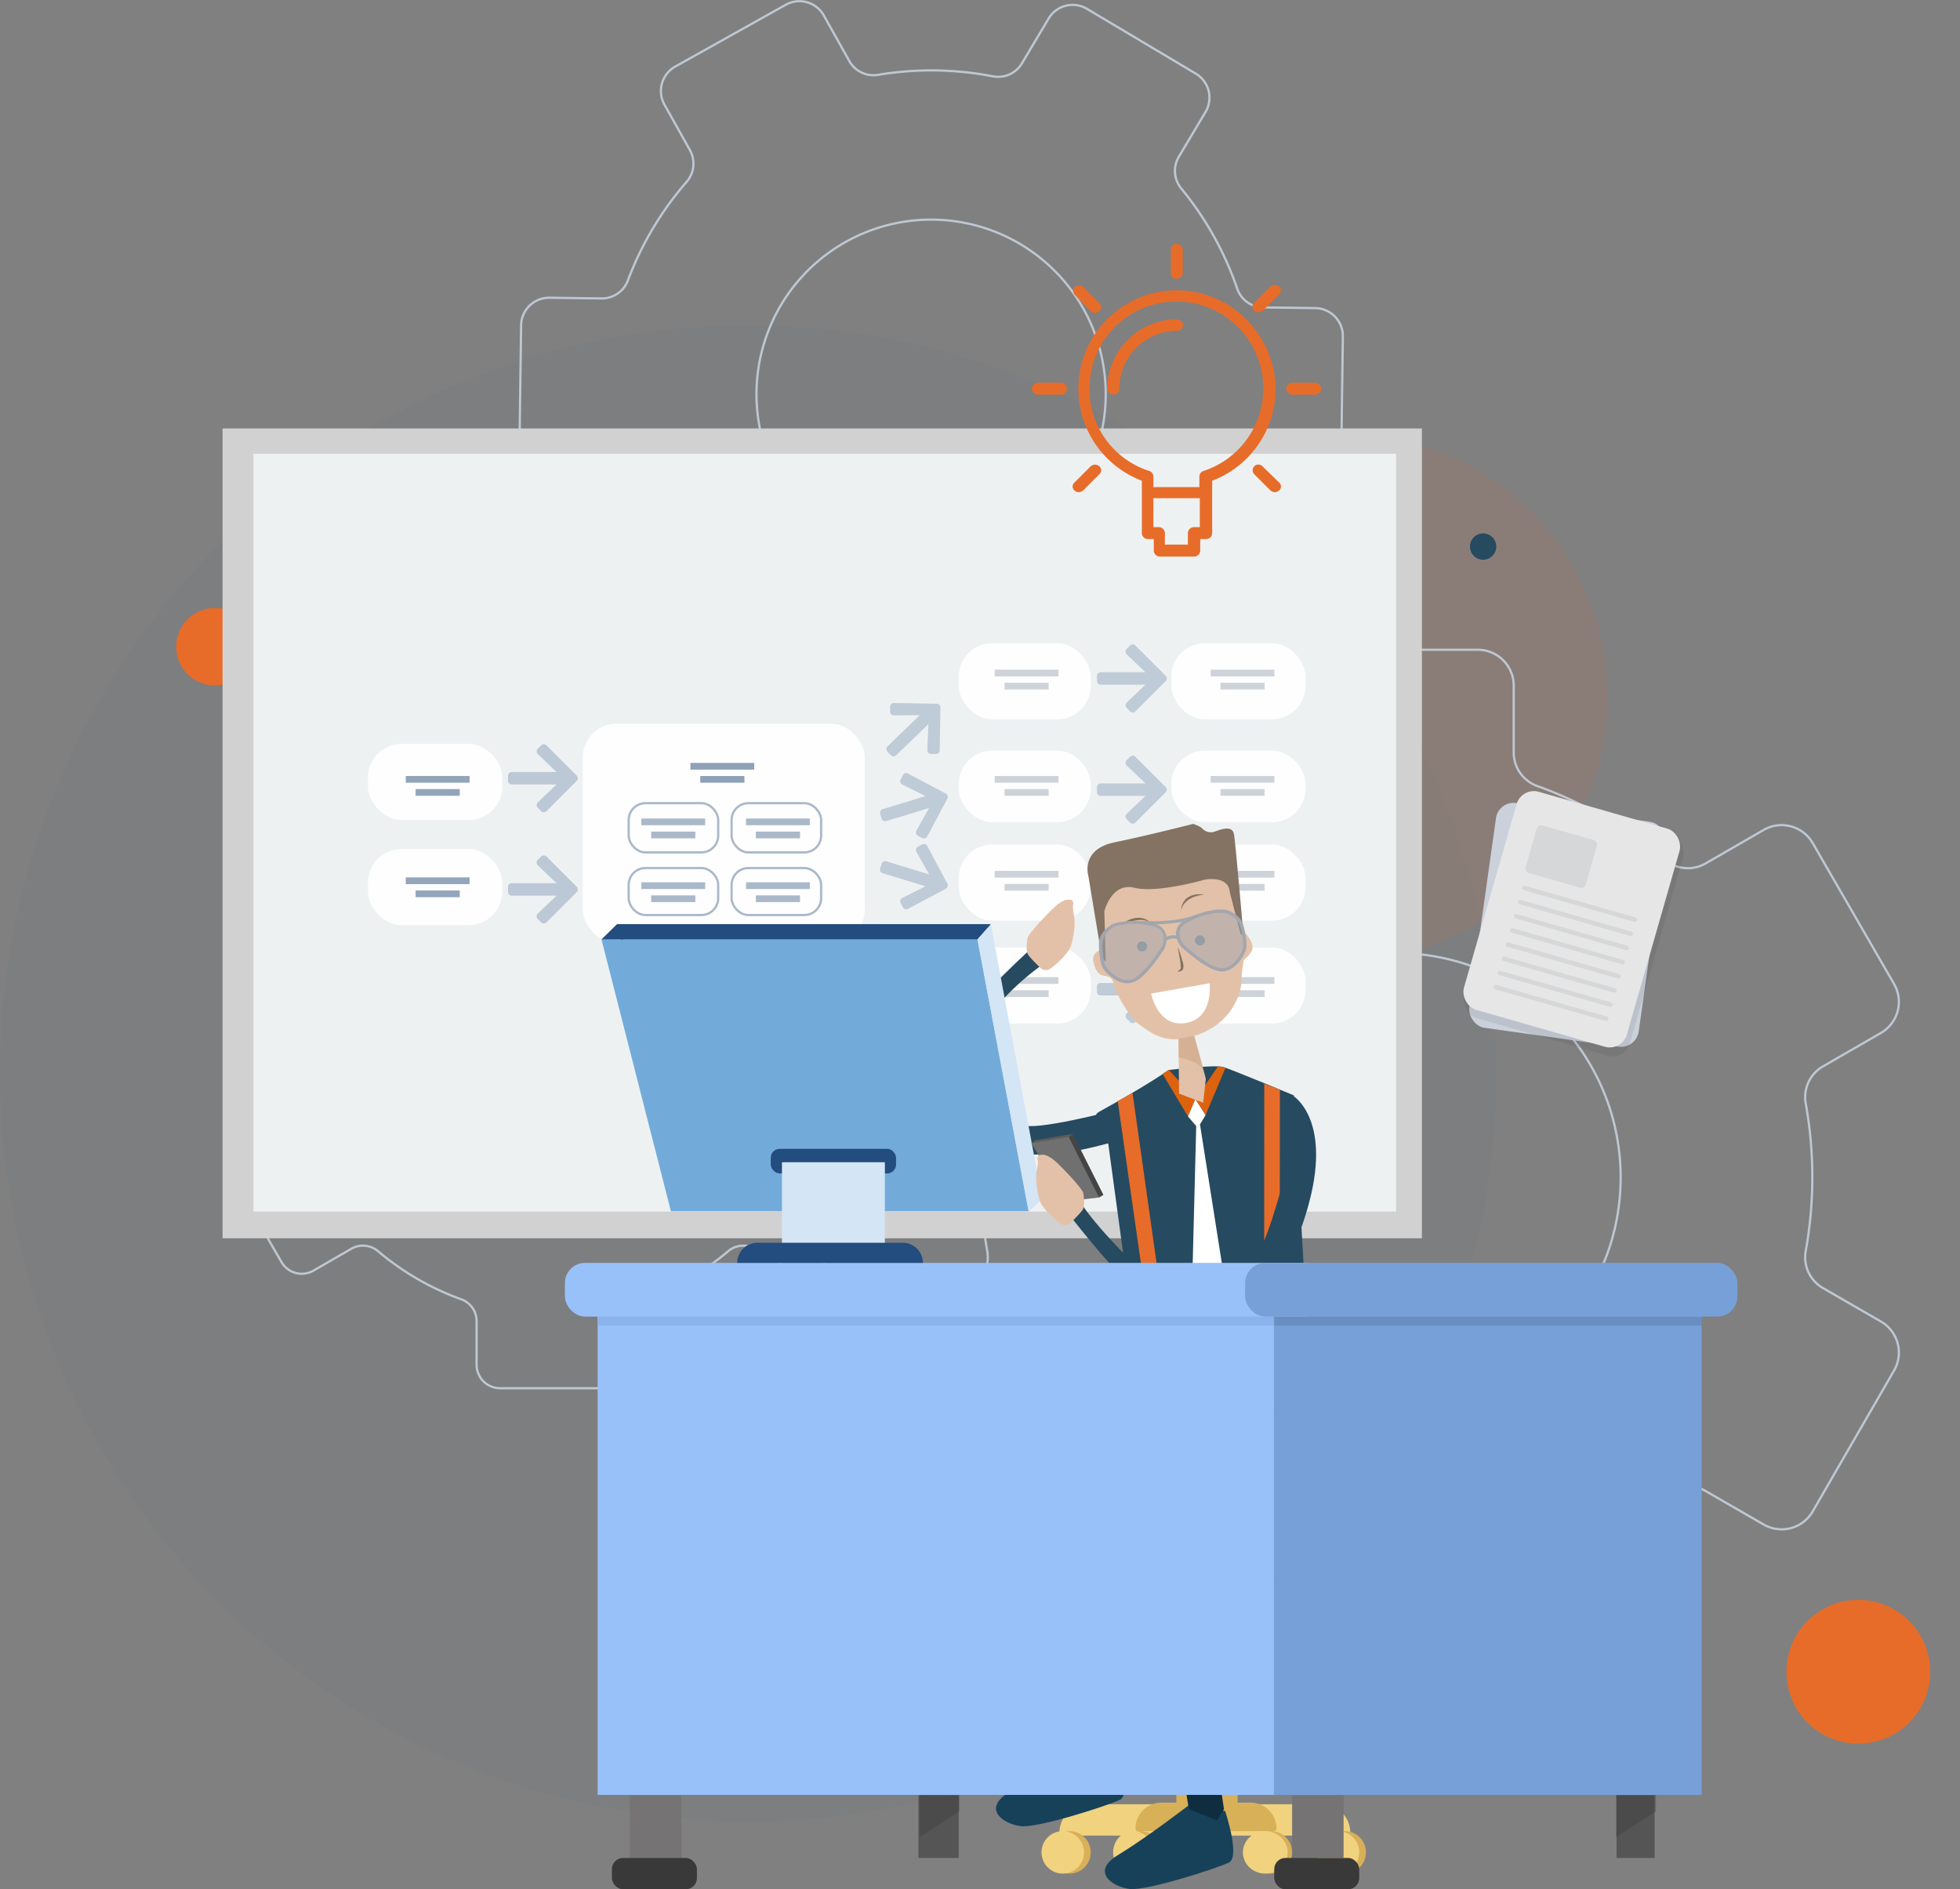 <svg xmlns="http://www.w3.org/2000/svg" width="875.942" height="844.532" viewBox="0 0 875.942 844.532">
  <rect x="0" y="0" width="875.942" height="844.532" fill="#808080" stroke="none"/>
  <g id="Group_1521" data-name="Group 1521" transform="translate(-959.538 -51.468)">
    <path id="Path_170" data-name="Path 170" d="M3190.162,516.65h22.563s-.57,13.31-11.46,13.31C3190.3,529.96,3190.162,516.65,3190.162,516.65Z" transform="translate(-1755.235 483.823) rotate(-9)" fill="#fff"/>
    <g id="Group_1" data-name="Group 1" transform="translate(959.538 85.899)">
      <circle id="Ellipse_1" data-name="Ellipse 1" cx="334.354" cy="334.354" r="334.354" transform="translate(0 111.042)" fill="#2e546a" opacity="0.03"/>
      <circle id="Ellipse_2" data-name="Ellipse 2" cx="117.626" cy="117.626" r="117.626" transform="translate(483.171 159.394)" fill="#e76c29" opacity="0.1"/>
      <path id="Path_1" data-name="Path 1" d="M710.522,659.232a121.084,121.084,0,0,0-1.936-21.544,10.377,10.377,0,0,1,5.065-10.806l16.87-9.74a10.47,10.47,0,0,0,3.832-14.3l-23.722-41.09a10.471,10.471,0,0,0-14.3-3.832l-16.895,9.753a10.377,10.377,0,0,1-11.892-1.018,121.1,121.1,0,0,0-37.305-21.568,10.37,10.37,0,0,1-6.81-9.784V515.827a10.471,10.471,0,0,0-10.469-10.471H565.51a10.472,10.472,0,0,0-10.471,10.471V535.3a10.369,10.369,0,0,1-6.809,9.784,121.1,121.1,0,0,0-37.305,21.568,10.377,10.377,0,0,1-11.892,1.018l-16.895-9.753a10.471,10.471,0,0,0-14.3,3.832l-23.724,41.09a10.472,10.472,0,0,0,3.834,14.3l16.87,9.74a10.373,10.373,0,0,1,5.063,10.806,120.967,120.967,0,0,0,0,43.086,10.373,10.373,0,0,1-5.063,10.806l-16.87,9.74a10.472,10.472,0,0,0-3.834,14.3l23.724,41.09a10.47,10.47,0,0,0,14.3,3.832l16.895-9.754a10.377,10.377,0,0,1,11.892,1.019,121.112,121.112,0,0,0,37.3,21.568,10.37,10.37,0,0,1,6.81,9.784v19.473a10.472,10.472,0,0,0,10.471,10.471h47.446a10.47,10.47,0,0,0,10.469-10.471V783.163a10.372,10.372,0,0,1,6.81-9.784,121.1,121.1,0,0,0,37.305-21.568,10.377,10.377,0,0,1,11.892-1.019l16.895,9.754a10.47,10.47,0,0,0,14.3-3.832l23.722-41.09a10.468,10.468,0,0,0-3.832-14.3l-16.87-9.742a10.377,10.377,0,0,1-5.065-10.806A121.076,121.076,0,0,0,710.522,659.232ZM597.73,724.065a65.388,65.388,0,1,1,56.337-56.335A65.416,65.416,0,0,1,597.73,724.065Z" transform="translate(-342.039 -226.984)" fill="none" stroke="#bec8d2" stroke-miterlimit="10" stroke-width="1"/>
      <path id="Path_2" data-name="Path 2" d="M821.025,588.936A144.575,144.575,0,0,0,832.2,565.665a12.381,12.381,0,0,1,11.791-7.987l23.246.314A12.5,12.5,0,0,0,879.9,545.668l.767-56.619a12.5,12.5,0,0,0-12.326-12.664l-23.278-.314a12.386,12.386,0,0,1-11.573-8.308,144.567,144.567,0,0,0-25.079-44.9,12.374,12.374,0,0,1-1.009-14.19l11.892-19.967a12.5,12.5,0,0,0-4.343-17.13L766.3,342.605a12.5,12.5,0,0,0-17.13,4.343l-11.892,19.967a12.377,12.377,0,0,1-12.958,5.873,144.552,144.552,0,0,0-51.42-.665,12.381,12.381,0,0,1-12.817-6.216l-11.368-20.319a12.5,12.5,0,0,0-17.006-4.805L582.3,368.426a12.5,12.5,0,0,0-4.805,17.007l11.351,20.289a12.382,12.382,0,0,1-1.407,14.174,144.318,144.318,0,0,0-26.312,44.18,12.379,12.379,0,0,1-11.791,7.987l-23.247-.314a12.5,12.5,0,0,0-12.664,12.324l-.767,56.619a12.5,12.5,0,0,0,12.326,12.664l23.279.316a12.383,12.383,0,0,1,11.573,8.308,144.5,144.5,0,0,0,25.079,44.894,12.374,12.374,0,0,1,1.009,14.19l-11.892,19.967a12.5,12.5,0,0,0,4.341,17.13l48.65,28.975a12.5,12.5,0,0,0,17.13-4.343l11.892-19.967A12.376,12.376,0,0,1,669,656.952a144.51,144.51,0,0,0,51.421.665,12.387,12.387,0,0,1,12.817,6.217L744.6,684.153a12.5,12.5,0,0,0,17.007,4.805l49.415-27.644a12.5,12.5,0,0,0,4.805-17.007l-11.351-20.289a12.383,12.383,0,0,1,1.407-14.174A144.511,144.511,0,0,0,821.025,588.936Zm-155.245-2.4a78.037,78.037,0,1,1,92.167-23.361A78.07,78.07,0,0,1,665.78,586.538Z" transform="translate(-280.538 -373.089)" fill="none" stroke="#bec8d2" stroke-miterlimit="10" stroke-width="1"/>
      <path id="Path_3" data-name="Path 3" d="M1012.134,729.248a185.692,185.692,0,0,0-2.962-33.011,15.891,15.891,0,0,1,7.758-16.557l25.851-14.925a16.045,16.045,0,0,0,5.873-21.916L1012.3,579.878A16.042,16.042,0,0,0,990.387,574L964.5,588.951a15.9,15.9,0,0,1-18.223-1.562,185.555,185.555,0,0,0-57.16-33.049,15.89,15.89,0,0,1-10.435-14.991V509.51a16.045,16.045,0,0,0-16.044-16.045h-72.7a16.046,16.046,0,0,0-16.045,16.045v29.839a15.891,15.891,0,0,1-10.434,14.991,185.547,185.547,0,0,0-57.162,33.049,15.9,15.9,0,0,1-18.223,1.562L662.182,574a16.042,16.042,0,0,0-21.916,5.873l-36.351,62.959a16.047,16.047,0,0,0,5.873,21.918l25.851,14.923a15.9,15.9,0,0,1,7.76,16.558,185.287,185.287,0,0,0,0,66.022,15.9,15.9,0,0,1-7.758,16.558l-25.851,14.925a16.047,16.047,0,0,0-5.873,21.918l36.351,62.959a16.042,16.042,0,0,0,21.916,5.873l25.887-14.946a15.9,15.9,0,0,1,18.225,1.562,185.528,185.528,0,0,0,57.16,33.049,15.89,15.89,0,0,1,10.436,14.991v29.839a16.044,16.044,0,0,0,16.045,16.043h72.7a16.045,16.045,0,0,0,16.045-16.043V919.148a15.891,15.891,0,0,1,10.434-14.991,185.511,185.511,0,0,0,57.162-33.049,15.9,15.9,0,0,1,18.223-1.562l25.889,14.946a16.042,16.042,0,0,0,21.916-5.873l36.351-62.959a16.047,16.047,0,0,0-5.873-21.918l-25.851-14.925a15.9,15.9,0,0,1-7.76-16.558A185.481,185.481,0,0,0,1012.134,729.248ZM839.3,828.594A100.237,100.237,0,0,1,726.939,716.226c5.626-44.644,41.678-80.7,86.322-86.322A100.237,100.237,0,0,1,925.629,742.273C920,786.917,883.949,822.969,839.3,828.594Z" transform="translate(-202.186 -237.439)" fill="none" stroke="#bec8d2" stroke-miterlimit="10" stroke-width="1"/>
      <circle id="Ellipse_3" data-name="Ellipse 3" cx="5.241" cy="5.241" r="5.241" transform="translate(624.797 229.989)" fill="#e76c29"/>
      <circle id="Ellipse_4" data-name="Ellipse 4" cx="10.285" cy="10.285" r="10.285" transform="translate(600.797 190.615)" fill="#fff"/>
      <circle id="Ellipse_5" data-name="Ellipse 5" cx="5.888" cy="5.888" r="5.888" transform="translate(656.932 204.003)" fill="#264a60"/>
      <circle id="Ellipse_6" data-name="Ellipse 6" cx="5.241" cy="5.241" r="5.241" transform="translate(328.869 621.019)" fill="#e76c29"/>
      <circle id="Ellipse_7" data-name="Ellipse 7" cx="10.285" cy="10.285" r="10.285" transform="translate(309.415 652.447)" fill="#fff"/>
      <circle id="Ellipse_8" data-name="Ellipse 8" cx="5.888" cy="5.888" r="5.888" transform="matrix(0.771, -0.637, 0.637, 0.771, 285.412, 616.313)" fill="#264a60"/>
      <circle id="Ellipse_9" data-name="Ellipse 9" cx="17.325" cy="17.325" r="17.325" transform="translate(78.736 237.346)" fill="#e76c29"/>
      <circle id="Ellipse_10" data-name="Ellipse 10" cx="14.885" cy="14.885" r="14.885" transform="translate(123.95 185.773)" fill="#264a60"/>
      <circle id="Ellipse_11" data-name="Ellipse 11" cx="14.772" cy="14.772" r="14.772" transform="translate(710.715 715.468)" fill="#264a60"/>
      <circle id="Ellipse_12" data-name="Ellipse 12" cx="32.132" cy="32.132" r="32.132" transform="translate(785.059 712.88) rotate(-45)" fill="#e76c29"/>
    </g>
    <g id="Group_1313" data-name="Group 1313" transform="translate(1059.157 243.38)">
      <g id="Group_84" data-name="Group 84" transform="translate(0)">
        <rect id="Rectangle_30" data-name="Rectangle 30" width="536" height="362" transform="translate(-0.157 -0.38)" fill="#d1d1d1"/>
        <path id="Path_211" data-name="Path 211" d="M0,0H510.663V338.762H0Z" transform="translate(13.654 10.923)" fill="#eef1f2"/>
      </g>
      <g id="Group_1312" data-name="Group 1312" transform="translate(65.276 95.583)" opacity="0.94">
        <g id="Group_1297" data-name="Group 1297" transform="translate(0 0)">
          <rect id="Rectangle_83" data-name="Rectangle 83" width="126" height="98" rx="15" transform="translate(95.567 36.037)" fill="#fff"/>
          <g id="Group_1292" data-name="Group 1292" transform="translate(0 45.46)">
            <rect id="Rectangle_81" data-name="Rectangle 81" width="60" height="34" rx="15" transform="translate(-0.433 -0.423)" fill="#fff"/>
            <rect id="Rectangle_82" data-name="Rectangle 82" width="60" height="34" rx="15" transform="translate(-0.433 46.577)" fill="#fff"/>
          </g>
          <g id="Group_1295" data-name="Group 1295" transform="translate(263.437 0)">
            <g id="Group_1293" data-name="Group 1293" transform="translate(0)">
              <rect id="Rectangle_81-2" data-name="Rectangle 81" width="59" height="34" rx="15" transform="translate(0.13 0.037)" fill="#fff"/>
              <rect id="Rectangle_82-2" data-name="Rectangle 82" width="59" height="32" rx="15" transform="translate(0.13 48.037)" fill="#fff"/>
            </g>
            <g id="Group_1294" data-name="Group 1294" transform="translate(0 89.755)">
              <rect id="Rectangle_81-3" data-name="Rectangle 81" width="59" height="34" rx="15" transform="translate(0.13 0.282)" fill="#fff"/>
              <rect id="Rectangle_82-3" data-name="Rectangle 82" width="59" height="34" rx="15" transform="translate(0.13 46.282)" fill="#fff"/>
            </g>
          </g>
          <g id="Group_1296" data-name="Group 1296" transform="translate(359.02 0)">
            <g id="Group_1293-2" data-name="Group 1293" transform="translate(0)">
              <rect id="Rectangle_81-4" data-name="Rectangle 81" width="60" height="34" rx="15" transform="translate(-0.454 0.037)" fill="#fff"/>
              <rect id="Rectangle_82-4" data-name="Rectangle 82" width="60" height="32" rx="15" transform="translate(-0.454 48.037)" fill="#fff"/>
            </g>
            <g id="Group_1294-2" data-name="Group 1294" transform="translate(0 89.755)">
              <rect id="Rectangle_81-5" data-name="Rectangle 81" width="60" height="34" rx="15" transform="translate(-0.454 0.282)" fill="#fff"/>
              <rect id="Rectangle_82-5" data-name="Rectangle 82" width="60" height="34" rx="15" transform="translate(-0.454 46.282)" fill="#fff"/>
            </g>
          </g>
          <path id="Icon_awesome-arrow-right" data-name="Icon awesome-arrow-right" d="M13.268,4.684l1.546-1.546a1.665,1.665,0,0,1,2.361,0L30.714,16.671a1.665,1.665,0,0,1,0,2.361L17.175,32.571a1.665,1.665,0,0,1-2.361,0l-1.546-1.546a1.673,1.673,0,0,1,.028-2.389l8.392-8H1.672A1.668,1.668,0,0,1,0,18.969V16.74a1.668,1.668,0,0,1,1.672-1.672H21.688l-8.392-8A1.661,1.661,0,0,1,13.268,4.684Z" transform="translate(62.143 42.528)" fill="#234c7f" opacity="0.26"/>
          <path id="Icon_awesome-arrow-right-2" data-name="Icon awesome-arrow-right" d="M13.268,4.684l1.546-1.546a1.665,1.665,0,0,1,2.361,0L30.714,16.671a1.665,1.665,0,0,1,0,2.361L17.175,32.571a1.665,1.665,0,0,1-2.361,0l-1.546-1.546a1.673,1.673,0,0,1,.028-2.389l8.392-8H1.672A1.668,1.668,0,0,1,0,18.969V16.74a1.668,1.668,0,0,1,1.672-1.672H21.688l-8.392-8A1.661,1.661,0,0,1,13.268,4.684Z" transform="translate(325.339 -2.069)" fill="#bcc9d6"/>
          <path id="Icon_awesome-arrow-right-3" data-name="Icon awesome-arrow-right" d="M13.268,4.684l1.546-1.546a1.665,1.665,0,0,1,2.361,0L30.714,16.671a1.665,1.665,0,0,1,0,2.361L17.175,32.571a1.665,1.665,0,0,1-2.361,0l-1.546-1.546a1.673,1.673,0,0,1,.028-2.389l8.392-8H1.672A1.668,1.668,0,0,1,0,18.969V16.74a1.668,1.668,0,0,1,1.672-1.672H21.688l-8.392-8A1.661,1.661,0,0,1,13.268,4.684Z" transform="translate(325.339 87.125)" fill="#bcc9d6"/>
          <path id="Icon_awesome-arrow-right-4" data-name="Icon awesome-arrow-right" d="M13.268,2.037,14.814.491a1.665,1.665,0,0,1,2.361,0L30.714,14.023a1.665,1.665,0,0,1,0,2.361L17.175,29.924a1.665,1.665,0,0,1-2.361,0l-1.546-1.546a1.673,1.673,0,0,1,.028-2.389l8.392-8H1.672A1.668,1.668,0,0,1,0,16.322V14.093a1.668,1.668,0,0,1,1.672-1.672H21.688l-8.392-8A1.661,1.661,0,0,1,13.268,2.037Z" transform="matrix(0.719, -0.695, 0.695, 0.719, 221.918, 38.349)" fill="#bcc9d6"/>
          <path id="Icon_awesome-arrow-right-5" data-name="Icon awesome-arrow-right" d="M13.268,2.037,14.814.491a1.665,1.665,0,0,1,2.361,0L30.714,14.023a1.665,1.665,0,0,1,0,2.361L17.175,29.924a1.665,1.665,0,0,1-2.361,0l-1.546-1.546a1.673,1.673,0,0,1,.028-2.389l8.392-8H1.672A1.668,1.668,0,0,1,0,16.322V14.093a1.668,1.668,0,0,1,1.672-1.672H21.688l-8.392-8A1.661,1.661,0,0,1,13.268,2.037Z" transform="matrix(0.956, -0.292, 0.292, 0.956, 224.339, 62.83)" fill="#bcc9d6"/>
          <path id="Icon_awesome-arrow-right-6" data-name="Icon awesome-arrow-right" d="M13.268,28.378l1.546,1.546a1.665,1.665,0,0,0,2.361,0L30.714,16.391a1.665,1.665,0,0,0,0-2.361L17.175.491a1.665,1.665,0,0,0-2.361,0L13.268,2.037A1.673,1.673,0,0,0,13.3,4.426l8.392,8H1.672A1.668,1.668,0,0,0,0,14.093v2.229a1.668,1.668,0,0,0,1.672,1.672H21.688l-8.392,8A1.661,1.661,0,0,0,13.268,28.378Z" transform="translate(233.231 85.144) rotate(17)" fill="#bcc9d6"/>
          <path id="Icon_awesome-arrow-right-7" data-name="Icon awesome-arrow-right" d="M13.268,28.378l1.546,1.546a1.665,1.665,0,0,0,2.361,0L30.714,16.391a1.665,1.665,0,0,0,0-2.361L17.175.491a1.665,1.665,0,0,0-2.361,0L13.268,2.037A1.673,1.673,0,0,0,13.3,4.426l8.392,8H1.672A1.668,1.668,0,0,0,0,14.093v2.229a1.668,1.668,0,0,0,1.672,1.672H21.688l-8.392,8A1.661,1.661,0,0,0,13.268,28.378Z" transform="matrix(0.719, 0.695, -0.695, 0.719, 243.046, 116.101)" fill="#bcc9d6"/>
          <path id="Icon_awesome-arrow-right-8" data-name="Icon awesome-arrow-right" d="M13.268,4.684l1.546-1.546a1.665,1.665,0,0,1,2.361,0L30.714,16.671a1.665,1.665,0,0,1,0,2.361L17.175,32.571a1.665,1.665,0,0,1-2.361,0l-1.546-1.546a1.673,1.673,0,0,1,.028-2.389l8.392-8H1.672A1.668,1.668,0,0,1,0,18.969V16.74a1.668,1.668,0,0,1,1.672-1.672H21.688l-8.392-8A1.661,1.661,0,0,1,13.268,4.684Z" transform="translate(62.143 92.243)" fill="#234c7f" opacity="0.26"/>
          <path id="Icon_awesome-arrow-right-9" data-name="Icon awesome-arrow-right" d="M13.268,4.684l1.546-1.546a1.665,1.665,0,0,1,2.361,0L30.714,16.671a1.665,1.665,0,0,1,0,2.361L17.175,32.571a1.665,1.665,0,0,1-2.361,0l-1.546-1.546a1.673,1.673,0,0,1,.028-2.389l8.392-8H1.672A1.668,1.668,0,0,1,0,18.969V16.74a1.668,1.668,0,0,1,1.672-1.672H21.688l-8.392-8A1.661,1.661,0,0,1,13.268,4.684Z" transform="translate(325.339 47.645)" fill="#bcc9d6"/>
          <path id="Icon_awesome-arrow-right-10" data-name="Icon awesome-arrow-right" d="M13.268,4.684l1.546-1.546a1.665,1.665,0,0,1,2.361,0L30.714,16.671a1.665,1.665,0,0,1,0,2.361L17.175,32.571a1.665,1.665,0,0,1-2.361,0l-1.546-1.546a1.673,1.673,0,0,1,.028-2.389l8.392-8H1.672A1.668,1.668,0,0,1,0,18.969V16.74a1.668,1.668,0,0,1,1.672-1.672H21.688l-8.392-8A1.661,1.661,0,0,1,13.268,4.684Z" transform="translate(325.339 136.84)" fill="#bcc9d6"/>
        </g>
        <line id="Line_18" data-name="Line 18" x2="28.513" transform="translate(16.45 60.886)" fill="none" stroke="#8da0b7" stroke-width="3"/>
        <line id="Line_20" data-name="Line 20" x2="28.513" transform="translate(16.45 106.214)" fill="none" stroke="#8da0b7" stroke-width="3"/>
        <line id="Line_19" data-name="Line 19" x2="19.74" transform="translate(20.836 66.734)" fill="none" stroke="#8da0b7" stroke-width="3"/>
        <g id="Group_1298" data-name="Group 1298" transform="translate(143.661 55.037)">
          <line id="Line_23" data-name="Line 23" x2="28.513" transform="translate(0)" fill="none" stroke="#889cb4" stroke-width="3"/>
          <line id="Line_22" data-name="Line 22" x2="19.74" transform="translate(4.387 5.849)" fill="none" stroke="#889cb4" stroke-width="3"/>
        </g>
        <g id="Group_1304" data-name="Group 1304" transform="translate(279.646 13.364)">
          <line id="Line_23-2" data-name="Line 23" x2="28.513" transform="translate(0 0)" fill="none" stroke="#ccd1d8" stroke-width="3"/>
          <line id="Line_22-2" data-name="Line 22" x2="19.74" transform="translate(4.387 5.849)" fill="none" stroke="#ccd1d8" stroke-width="3"/>
        </g>
        <g id="Group_1311" data-name="Group 1311" transform="translate(376.151 13.364)">
          <line id="Line_23-3" data-name="Line 23" x2="28.513" transform="translate(0 0)" fill="none" stroke="#ccd1d8" stroke-width="3"/>
          <line id="Line_22-3" data-name="Line 22" x2="19.74" transform="translate(4.387 5.849)" fill="none" stroke="#ccd1d8" stroke-width="3"/>
        </g>
        <g id="Group_1305" data-name="Group 1305" transform="translate(279.646 60.886)">
          <line id="Line_23-4" data-name="Line 23" x2="28.513" fill="none" stroke="#ccd1d8" stroke-width="3"/>
          <line id="Line_22-4" data-name="Line 22" x2="19.74" transform="translate(4.387 5.849)" fill="none" stroke="#ccd1d8" stroke-width="3"/>
        </g>
        <g id="Group_1310" data-name="Group 1310" transform="translate(376.151 60.886)">
          <line id="Line_23-5" data-name="Line 23" x2="28.513" fill="none" stroke="#ccd1d8" stroke-width="3"/>
          <line id="Line_22-5" data-name="Line 22" x2="19.74" transform="translate(4.387 5.849)" fill="none" stroke="#ccd1d8" stroke-width="3"/>
        </g>
        <g id="Group_1306" data-name="Group 1306" transform="translate(279.646 103.289)">
          <line id="Line_23-6" data-name="Line 23" x2="28.513" fill="none" stroke="#ccd1d8" stroke-width="3"/>
          <line id="Line_22-6" data-name="Line 22" x2="19.74" transform="translate(4.387 5.849)" fill="none" stroke="#ccd1d8" stroke-width="3"/>
        </g>
        <g id="Group_1309" data-name="Group 1309" transform="translate(376.151 103.289)">
          <line id="Line_23-7" data-name="Line 23" x2="28.513" fill="none" stroke="#ccd1d8" stroke-width="3"/>
          <line id="Line_22-7" data-name="Line 22" x2="19.74" transform="translate(4.387 5.849)" fill="none" stroke="#ccd1d8" stroke-width="3"/>
        </g>
        <g id="Group_1307" data-name="Group 1307" transform="translate(279.646 150.811)">
          <line id="Line_23-8" data-name="Line 23" x2="28.513" fill="none" stroke="#ccd1d8" stroke-width="3"/>
          <line id="Line_22-8" data-name="Line 22" x2="19.74" transform="translate(4.387 5.849)" fill="none" stroke="#ccd1d8" stroke-width="3"/>
        </g>
        <g id="Group_1308" data-name="Group 1308" transform="translate(376.151 150.811)">
          <line id="Line_23-9" data-name="Line 23" x2="28.513" fill="none" stroke="#ccd1d8" stroke-width="3"/>
          <line id="Line_22-9" data-name="Line 22" x2="19.74" transform="translate(4.387 5.849)" fill="none" stroke="#ccd1d8" stroke-width="3"/>
        </g>
        <line id="Line_21" data-name="Line 21" x2="19.74" transform="translate(20.836 112.063)" fill="none" stroke="#8da0b7" stroke-width="3"/>
        <g id="Group_1300" data-name="Group 1300" transform="translate(115.399 71.105)" opacity="0.75">
          <g id="Group_1299" data-name="Group 1299" transform="translate(6.329 8.789)">
            <line id="Line_23-10" data-name="Line 23" x2="28.513" fill="none" stroke="#889cb4" stroke-width="3"/>
            <line id="Line_22-10" data-name="Line 22" x2="19.74" transform="translate(4.387 5.849)" fill="none" stroke="#889cb4" stroke-width="3"/>
          </g>
          <g id="Rectangle_84" data-name="Rectangle 84" transform="translate(0.167 -0.068)" fill="none" stroke="#889cb4" stroke-width="1">
            <rect width="41" height="23" rx="8" stroke="none"/>
            <rect x="0.5" y="0.5" width="40" height="22" rx="7.5" fill="none"/>
          </g>
        </g>
        <g id="Group_1303" data-name="Group 1303" transform="translate(115.399 100.246)" opacity="0.75">
          <g id="Group_1299-2" data-name="Group 1299" transform="translate(6.329 8.161)">
            <line id="Line_23-11" data-name="Line 23" x2="28.513" fill="none" stroke="#889cb4" stroke-width="3"/>
            <line id="Line_22-11" data-name="Line 22" x2="19.74" transform="translate(4.387 5.849)" fill="none" stroke="#889cb4" stroke-width="3"/>
          </g>
          <g id="Rectangle_84-2" data-name="Rectangle 84" transform="translate(0.167 -0.209)" fill="none" stroke="#889cb4" stroke-width="1">
            <rect width="41" height="22" rx="8" stroke="none"/>
            <rect x="0.5" y="0.5" width="40" height="21" rx="7.5" fill="none"/>
          </g>
        </g>
        <g id="Group_1301" data-name="Group 1301" transform="translate(162.025 71.105)" opacity="0.75">
          <g id="Group_1299-3" data-name="Group 1299" transform="translate(6.493 8.789)">
            <line id="Line_23-12" data-name="Line 23" x2="28.513" fill="none" stroke="#889cb4" stroke-width="3"/>
            <line id="Line_22-12" data-name="Line 22" x2="19.74" transform="translate(4.387 5.849)" fill="none" stroke="#889cb4" stroke-width="3"/>
          </g>
          <g id="Rectangle_84-3" data-name="Rectangle 84" transform="translate(-0.459 -0.068)" fill="none" stroke="#889cb4" stroke-width="1">
            <rect width="41" height="23" rx="8" stroke="none"/>
            <rect x="0.5" y="0.5" width="40" height="22" rx="7.5" fill="none"/>
          </g>
        </g>
        <g id="Group_1302" data-name="Group 1302" transform="translate(162.025 100.246)" opacity="0.75">
          <g id="Group_1299-4" data-name="Group 1299" transform="translate(6.493 8.161)">
            <line id="Line_23-13" data-name="Line 23" x2="28.513" fill="none" stroke="#889cb4" stroke-width="3"/>
            <line id="Line_22-13" data-name="Line 22" x2="19.74" transform="translate(4.387 5.849)" fill="none" stroke="#889cb4" stroke-width="3"/>
          </g>
          <g id="Rectangle_84-4" data-name="Rectangle 84" transform="translate(-0.459 -0.209)" fill="none" stroke="#889cb4" stroke-width="1">
            <rect width="41" height="22" rx="8" stroke="none"/>
            <rect x="0.5" y="0.5" width="40" height="21" rx="7.5" fill="none"/>
          </g>
        </g>
      </g>
    </g>
    <g id="Group_81" data-name="Group 81" transform="translate(1425.171 762.094)">
      <rect id="Rectangle_29" data-name="Rectangle 29" width="23" height="81" transform="translate(62.829 -0.094)" fill="#d8e7fc"/>
      <g id="Group_80" data-name="Group 80" transform="translate(0 78.099)">
        <g id="Group_79" data-name="Group 79" transform="translate(8.16 0)">
          <path id="Rectangle_27" data-name="Rectangle 27" d="M12.727,0H117.273A12.727,12.727,0,0,1,130,12.727v0A1.273,1.273,0,0,1,128.727,14H1.273A1.273,1.273,0,0,1,0,12.727v0A12.727,12.727,0,0,1,12.727,0Z" transform="translate(-0.331 17.807)" fill="#f1d27f"/>
          <path id="Union_1" data-name="Union 1" d="M1.157,30A1.158,1.158,0,0,1,0,28.843a11.571,11.571,0,0,1,11.57-11.57h6.691V2a2,2,0,0,1,2-2H43.652a2,2,0,0,1,2,2V17.273H51.43A11.571,11.571,0,0,1,63,28.843,1.158,1.158,0,0,1,61.843,30Z" transform="translate(33.669 -0.193)" fill="#d8b058"/>
        </g>
        <g id="Group_75" data-name="Group 75" transform="translate(0 30.307)">
          <circle id="Ellipse_72" data-name="Ellipse 72" cx="9.5" cy="9.5" r="9.5" transform="translate(2.829 -0.5)" fill="#d8b058"/>
          <circle id="Ellipse_73" data-name="Ellipse 73" cx="9.5" cy="9.5" r="9.5" transform="translate(-0.171 -0.5)" fill="#f1d27f"/>
        </g>
        <g id="Group_76" data-name="Group 76" transform="translate(31.473 30.307)">
          <ellipse id="Ellipse_72-2" data-name="Ellipse 72" cx="10" cy="9.5" rx="10" ry="9.5" transform="translate(2.356 -0.5)" fill="#d8b058"/>
          <ellipse id="Ellipse_73-2" data-name="Ellipse 73" cx="9" cy="9.5" rx="9" ry="9.5" transform="translate(0.356 -0.5)" fill="#f1d27f"/>
        </g>
        <g id="Group_77" data-name="Group 77" transform="translate(89.755 30.307)">
          <circle id="Ellipse_72-3" data-name="Ellipse 72" cx="9.5" cy="9.5" r="9.5" transform="translate(3.074 -0.5)" fill="#d8b058"/>
          <ellipse id="Ellipse_73-3" data-name="Ellipse 73" cx="10" cy="9.5" rx="10" ry="9.5" transform="translate(0.074 -0.5)" fill="#f1d27f"/>
        </g>
        <g id="Group_78" data-name="Group 78" transform="translate(122.393 30.307)">
          <circle id="Ellipse_72-4" data-name="Ellipse 72" cx="9.5" cy="9.5" r="9.5" transform="translate(3.435 -0.5)" fill="#d8b058"/>
          <circle id="Ellipse_73-4" data-name="Ellipse 73" cx="9.5" cy="9.5" r="9.5" transform="translate(0.435 -0.5)" fill="#f1d27f"/>
        </g>
      </g>
    </g>
    <path id="Path_208" data-name="Path 208" d="M3225.783,811.211s6.857,20.424,1.716,23-36.566,12.71-44.277,11.854-17.854-7.711-5.141-15.283c12.71-7.711,31.421-22.137,31.421-22.137" transform="translate(-1767.378 21.732)" fill="#174159"/>
    <g id="Group_69" data-name="Group 69" transform="translate(1501.007 576.795) rotate(171)">
      <path id="Path_42" data-name="Path 42" d="M0,0S16.378,9.777,50.891,24.735s44.457,34.513,46.128,46.8-.611,22.481-15.938,30.178-58.5,10.983-58.5,10.983l-9.455-9.464s26.075,5.126,58.388-8.179,7.789-36.637-1.32-44.158-40.78-20.724-40.78-20.724" transform="matrix(0.875, -0.485, 0.485, 0.875, -8.996, 23.938)" fill="#264a60"/>
      <path id="Path_66" data-name="Path 66" d="M27.413,1.589C25.49-.165,21.312.085,19.974,0S12.2,3.929,5.686,8.693.171,15.8,0,16.631c-.084.836,1.587,1.337,2.09,1.17.418-.166,1.337,0,4.93,1.253s9.275,1.171,13.119.669,10.864-6.351,12.117-8.106a3.434,3.434,0,0,0,0-3.677A61.04,61.04,0,0,0,27.413,1.589Z" transform="translate(0 100.564)" fill="#e3c1a8"/>
    </g>
    <g id="Group_70" data-name="Group 70" transform="matrix(0.998, -0.07, 0.07, 0.998, 1447.61, 531.782)">
      <path id="Path_41" data-name="Path 41" d="M1.94,16.851C23.759,6.731,34.4.379,34.4.379S55.039-.707,58.8.8c3.844,1.5,30.417,14.791,30.417,14.791L87.546,155.141H13.089L4.983,30.546S-3.784,19.506,1.94,16.851Z" transform="translate(0 0)" fill="#264a60"/>
      <path id="Path_57" data-name="Path 57" d="M2.924,0,14.039,13.955l-4.011,7.437L0,1.588Z" transform="translate(31.39 0.296)" fill="#dd620e"/>
      <path id="Path_58" data-name="Path 58" d="M11.114,0,0,13.955l4.012,7.437L14.457.752Z" transform="translate(45.262 0.296)" fill="#dd620e"/>
      <path id="Path_59" data-name="Path 59" d="M6.351.836,0,67.019,6.351,78.885l7.521-12.033L8.105,0Z" transform="translate(38.41 25.616)" fill="#fff"/>
      <path id="Path_60" data-name="Path 60" d="M3.844,0,0,7.437l4.011,5.432L7.855,7.437Z" transform="translate(41.418 14.251)" fill="#fff"/>
      <g id="Group_17" data-name="Group 17" transform="translate(10.583 9.488)">
        <path id="Path_61" data-name="Path 61" d="M10.112,143.23l6.769-1L6.853,0,0,3.175Z" fill="#e76c29"/>
        <rect id="Rectangle_3" data-name="Rectangle 3" width="6.852" height="3.176" transform="translate(10.028 142.227)" fill="#fff"/>
      </g>
      <g id="Group_18" data-name="Group 18" transform="translate(66.404 9.488)">
        <path id="Path_62" data-name="Path 62" d="M6.852,143.23l-6.852-1L10.028,0,16.8,3.175Z" fill="#e76c29"/>
        <rect id="Rectangle_4" data-name="Rectangle 4" width="6.852" height="3.176" transform="translate(0 142.227)" fill="#fff"/>
      </g>
      <path id="Path_63" data-name="Path 63" d="M0,0" transform="translate(86.71 7.984)" fill="#e3c1a8"/>
      <path id="Path_68" data-name="Path 68" d="M0,0" transform="translate(77.738 144.437)" fill="none" stroke="#e76c29" stroke-miterlimit="10" stroke-width="1"/>
    </g>
    <path id="Path_42-2" data-name="Path 42" d="M0,6.5s12.628-14.756,47.141.2S91.6,41.213,93.269,53.5,89.424,75.224,78.812,86.087s-45.626,29.665-45.626,29.665l-3.845-6.768s11.2-2.925,41.447-26.406,4.764-42.2-4.345-49.721-40.78-20.724-40.78-20.724" transform="translate(1544.087 540.468) rotate(81)" fill="#264a60"/>
    <g id="Group_71" data-name="Group 71" transform="translate(1438.24 416.5)">
      <g id="Group_67" data-name="Group 67" transform="translate(0 13.849) rotate(-11)">
        <path id="Path_43" data-name="Path 43" d="M6.962,7.56,5.05,28.678v3.476s-5.3-.174-5.041,4.693c.174,4.866,1.826,6.344,3.476,6.865,1.564.608,3.651,1.391,3.476,4.259S10.873,64.4,14.87,68.22c4,3.911,9.733,12.6,26.419,9.125S63.016,60.486,63.537,57.1a50.838,50.838,0,0,1,2.607-8.343s5.041-2.434,5.041-5.475-2.085-6.779-2.867-6.6c-.869.174.782-10.689.782-10.689L67.187,7.56,24.777,0Z" transform="translate(0 15.295)" fill="#e3c1a8"/>
        <path id="Path_44" data-name="Path 44" d="M0,51.187,1.043,13.731S-.174,1.564,15.382,1.391C31.025,1.217,51.448,0,51.448,0s2.868,1.564,3.65,2.867A5.243,5.243,0,0,0,59.356,5.3c2,0,9.3-2.26,9.125,2.868-.173,5.04-4.345,43.974-4.345,43.974l-1.217.7L61.7,33.2c.955-7.735-9.82-7.735-9.82-7.735s-22.075,2-31.635-2.433S5.041,30.764,5.041,30.764L1.391,53.013Z" transform="translate(4.094 0)" fill="#847363"/>
        <path id="Path_46" data-name="Path 46" d="M0,2.086A13.669,13.669,0,0,1,1.912.956a10.657,10.657,0,0,1,2.173-.7A12.6,12.6,0,0,1,6.692,0,12.556,12.556,0,0,1,9.3.435a4.455,4.455,0,0,1,1.13.521,3.811,3.811,0,0,1,.869.521c.522.348.869.782,1.217,1.042l.435.435-.521-.261a1.813,1.813,0,0,1-.521-.347A5.456,5.456,0,0,1,11.124,2c-.261-.174-.608-.174-.869-.347a4.574,4.574,0,0,0-1.042-.261A5.132,5.132,0,0,0,8,1.217,6.155,6.155,0,0,0,6.778,1.13,6.988,6.988,0,0,0,4.432,1.3a13.018,13.018,0,0,0-2.085.348A12.708,12.708,0,0,0,0,2.086Z" transform="translate(15.306 36.362)" fill="#847363"/>
        <path id="Path_47" data-name="Path 47" d="M0,4.372a5,5,0,0,1,1.13-2A7.14,7.14,0,0,1,3.041.809c.348-.173.87-.347,1.218-.521A6.511,6.511,0,0,1,5.65.027,9.5,9.5,0,0,1,10.6,1.157a20.257,20.257,0,0,1,1.912,1.217,2.716,2.716,0,0,0-.608-.174c-.347-.173-.87-.26-1.564-.521A12.825,12.825,0,0,0,5.65,1.07a12.217,12.217,0,0,0-2.434.521A5.885,5.885,0,0,0,1.3,2.634C.783,3.069.434,3.417.087,3.764A.679.679,0,0,1,0,4.372Z" transform="matrix(0.951, -0.309, 0.309, 0.951, 41.592, 33.524)" fill="#847363"/>
        <g id="Group_12" data-name="Group 12" transform="translate(20.432 47.189)">
          <g id="Group_11" data-name="Group 11" transform="translate(0 0)">
            <circle id="Ellipse_15" data-name="Ellipse 15" cx="2.26" cy="2.26" r="2.26" fill="#83909a"/>
            <circle id="Ellipse_16" data-name="Ellipse 16" cx="2.26" cy="2.26" r="2.26" transform="translate(25.898 2.26)" fill="#83909a"/>
          </g>
        </g>
        <g id="Group_15" data-name="Group 15" transform="translate(3.2 36.848)">
          <g id="Group_14" data-name="Group 14" transform="translate(0 0)">
            <g id="Group_13" data-name="Group 13" transform="translate(0.691 0.532)">
              <path id="Path_48" data-name="Path 48" d="M.811,7.289s-1.825,8.343,0,11.559c1.824,3.3,6.517,9.3,12.6,6.865S27.751,14.328,27.751,14.328s5.041-6.865-1.563-10.516C19.5.163,10.631-.532,7.764.337,4.809,1.292,1.419,3.987.811,7.289Z" transform="translate(0 0)" fill="#a3a6ae" opacity="0.53" style="isolation: isolate"/>
              <path id="Path_49" data-name="Path 49" d="M28.885,8.5s.869,8.43-1.391,11.471c-2.26,2.955-7.561,8.43-13.3,5.388C8.462,22.23,1.248,12.41,1.248,12.41S-3.01,5.023,4.2,2.154C11.243-.714,20.194-.279,22.975.938,25.669,2.067,28.711,5.2,28.885,8.5Z" transform="translate(35.454 2.962)" fill="#a3a6ae" opacity="0.53" style="isolation: isolate"/>
            </g>
            <path id="Path_50" data-name="Path 50" d="M11.322,27.636h0c-5.562,0-9.385-6-10.429-7.821C-1.018,16.338.719,8.082.806,7.734,1.328,4.171,5.065,1.3,8.193.347A12.32,12.32,0,0,1,11.583,0,35.587,35.587,0,0,1,27.226,3.911,6.652,6.652,0,0,1,30.876,8.43c.782,3.563-1.739,7.039-1.825,7.126-.435.434-8.518,9.125-14.687,11.559A11.765,11.765,0,0,1,11.322,27.636ZM11.67,1.3a11.934,11.934,0,0,0-2.956.347C5.935,2.52,2.805,5.127,2.371,8c-.522,2.259-1.478,8.6-.087,11.124.869,1.651,4.346,7.039,9.125,7.039h0a6.534,6.534,0,0,0,2.521-.521c5.823-2.346,13.992-11.124,14.166-11.211h0s2.173-3.041,1.565-5.91A5.572,5.572,0,0,0,26.7,4.953,35.233,35.233,0,0,0,11.67,1.3Z" fill="#a3a6ae"/>
            <path id="Path_51" data-name="Path 51" d="M18.5,27.81a8.245,8.245,0,0,1-3.91-1.043C8.77,23.551,1.73,13.9,1.383,13.557c-.174-.173-2.26-4-.957-7.387a6.741,6.741,0,0,1,4.259-4A34.456,34.456,0,0,1,16.939,0a20.358,20.358,0,0,1,7.04.955c2.954,1.3,6.344,4.693,6.43,8.343,0,.347.87,8.777-1.565,11.906C27.8,22.769,23.718,27.81,18.5,27.81ZM16.939,1.477A32.6,32.6,0,0,0,5.207,3.563,5.16,5.16,0,0,0,1.9,6.692c-.955,2.78.869,6,.869,6.083,0,0,7.039,9.734,12.6,12.688a7.129,7.129,0,0,0,3.216.869c4.432,0,8.082-4.606,9.125-6,1.651-2.26,1.477-8.691,1.216-10.951-.174-2.954-2.954-5.91-5.562-7.039A17.727,17.727,0,0,0,16.939,1.477Z" transform="translate(35.316 2.694)" fill="#a3a6ae"/>
          </g>
          <path id="Path_52" data-name="Path 52" d="M19.119,4.085A84.314,84.314,0,0,1,0,1.391L.434,0c.174.087,15.3,4.172,25.638,2.086l.261,1.477A49.524,49.524,0,0,1,19.119,4.085Z" transform="translate(20.1 1.13)" fill="#a1a7ab"/>
          <path id="Path_53" data-name="Path 53" d="M6.692,2.486a5.788,5.788,0,0,0-6-.348L0,.834a7.112,7.112,0,0,1,7.387.434Z" transform="translate(29.399 10.202)" fill="#a1a7ab"/>
        </g>
        <g id="Group_16" data-name="Group 16" transform="translate(38.422 53.968)">
          <path id="Path_54" data-name="Path 54" d="M0,0" fill="none"/>
        </g>
        <path id="Path_55" data-name="Path 55" d="M.065,10.255a3.345,3.345,0,0,0,1.476-.869l.174-.174L1.8,9.125h0c0,.087.087-.086-.087.087h0L1.8,9.039V8.865c0-.174.087-.521.087-.869A15.489,15.489,0,0,0,2.064,5.91C2.15,2.955,2.15.087,2.15.087a.087.087,0,1,1,.174,0s.522,2.955.7,5.823a9.829,9.829,0,0,1,.087,2.26,1.1,1.1,0,0,1-.087.521,1.227,1.227,0,0,1-.174.521,3.455,3.455,0,0,0-.174.521c-.173.261-.26.261-.521.435a2.737,2.737,0,0,1-1.476.347,1.265,1.265,0,0,1-.522-.087c-.173,0-.173,0-.086-.173C-.022,10.341-.022,10.255.065,10.255Z" transform="translate(36.098 53.099)" fill="#847363"/>
        <path id="Path_56" data-name="Path 56" d="M5.127.608,0,28.157l9.82,6.083L13.036,23.9,11.3,0Z" transform="translate(26.342 88.991)" fill="#e3c1a8"/>
      </g>
      <path id="Path_201" data-name="Path 201" d="M1034.8,505.873v8.366s9.172,1.457,10.878,5.58-3.894-15.228-3.894-15.228Z" transform="translate(-986.783 -406.554)" fill="#c39c79" opacity="0.45"/>
    </g>
    <rect id="Rectangle_18" data-name="Rectangle 18" width="18" height="28" transform="translate(1370 854)" fill="#555"/>
    <rect id="Rectangle_22" data-name="Rectangle 22" width="17" height="28" transform="translate(1682 854)" fill="#555"/>
    <g id="Group_72" data-name="Group 72" transform="translate(1232.839 854.181)">
      <rect id="Rectangle_20" data-name="Rectangle 20" width="23" height="28" transform="translate(8.161 -0.181)" fill="#757373"/>
      <rect id="Rectangle_21" data-name="Rectangle 21" width="38" height="14" rx="5" transform="translate(0.161 27.819)" fill="#393939"/>
    </g>
    <g id="Group_73" data-name="Group 73" transform="translate(1528.914 854.181)">
      <rect id="Rectangle_20-2" data-name="Rectangle 20" width="23" height="28" transform="translate(8.086 -0.181)" fill="#757373"/>
      <rect id="Rectangle_21-2" data-name="Rectangle 21" width="38" height="14" rx="5" transform="translate(0.086 27.819)" fill="#393939"/>
    </g>
    <path id="Path_202" data-name="Path 202" d="M1111.955,771.932l17.852-11.46v-7.493h-17.852Z" transform="translate(569.767 100.71)" fill="#393939" opacity="0.37"/>
    <path id="Path_203" data-name="Path 203" d="M1111.955,771.932l17.852-11.46v-7.493h-17.852Z" transform="translate(258.515 100.71)" fill="#393939" opacity="0.37"/>
    <g id="Group_74" data-name="Group 74" transform="translate(1228.34 464.576)">
      <g id="Path_205" data-name="Path 205" transform="translate(6.955 0)" fill="#fff">
        <path d="M 188.896 122.387 L 29.935 122.387 L 0.634 0.5 L 166.165 0.5 L 188.896 122.387 Z" stroke="none"/>
        <path d="M 1.269 1 L 30.329 121.887 L 188.294 121.887 L 165.749 1 L 1.269 1 M -1.52587890625e-05 7.62939453125e-06 L 166.58 7.62939453125e-06 L 189.498 122.887 L 29.541 122.887 L -1.52587890625e-05 7.62939453125e-06 Z" stroke="none" fill="#707070"/>
      </g>
      <path id="Path_204" data-name="Path 204" d="M-1.094.984H167l22.9,121.543H29.941Z" transform="translate(1.094 5.821)" fill="#72abda"/>
      <path id="Path_206" data-name="Path 206" d="M1.859,0H168.973l-6,6.827L-5.087,6.821Z" transform="translate(5.096 0)" fill="#234c7f"/>
      <path id="Path_207" data-name="Path 207" d="M629.962,91.821l6-6.8,22.982,123.036L652.8,213.4Z" transform="translate(-461.94 -84.994)" fill="#d4e5f5"/>
    </g>
    <g id="Group_82" data-name="Group 82" transform="translate(1453.322 801.832)">
      <path id="Path_209" data-name="Path 209" d="M3225.783,811.211s6.857,20.424,1.716,23-36.566,12.71-44.277,11.854-17.854-7.711-5.141-15.283c12.71-7.711,31.421-22.137,31.421-22.137" transform="translate(-3172.045 -752.03)" fill="#174159"/>
      <path id="Path_210" data-name="Path 210" d="M955.962,746.86l8.852,54.613,12.555,5.022,3.139-5.022-8.788-58.38Z" transform="translate(-927.28 -743.094)" fill="#0e2e40"/>
    </g>
    <g id="Group_83" data-name="Group 83" transform="translate(1211.857 616.388)">
      <path id="Path_198" data-name="Path 198" d="M999.826,595.845V810.518h191.386V595.845Z" transform="translate(-683.063 -573.096)" fill="#78a0d8"/>
      <path id="Path_199" data-name="Path 199" d="M999.826,595.845V810.518h302.226V595.845Z" transform="translate(-985.06 -573.096)" fill="#99c1f9"/>
      <rect id="Rectangle_24" data-name="Rectangle 24" width="302" height="5" transform="translate(15.143 22.612)" fill="#78a0d8" opacity="0.44"/>
      <rect id="Rectangle_25" data-name="Rectangle 25" width="191" height="5" transform="translate(317.143 22.612)" fill="#2c4261" opacity="0.18"/>
      <rect id="Rectangle_17" data-name="Rectangle 17" width="340" height="24" rx="9" transform="translate(0.143 -0.388)" fill="#99c1f9"/>
      <rect id="Rectangle_16" data-name="Rectangle 16" width="220" height="24" rx="9" transform="translate(304.143 -0.388)" fill="#78a0d8"/>
    </g>
    <rect id="Rectangle_34" data-name="Rectangle 34" width="56" height="11" rx="4" transform="translate(1304 565)" fill="#234c7f"/>
    <rect id="Rectangle_35" data-name="Rectangle 35" width="46" height="41" transform="translate(1309 571)" fill="#d4e5f5"/>
    <path id="Rectangle_36" data-name="Rectangle 36" d="M9,0H74a9,9,0,0,1,9,9V9a0,0,0,0,1,0,0H0A0,0,0,0,1,0,9V9A9,9,0,0,1,9,0Z" transform="translate(1289 607)" fill="#234c7f"/>
    <g id="Group_37" data-name="Group 37" transform="translate(1420.723 160.498)">
      <path id="Path_140" data-name="Path 140" d="M3233.112,429.938a43.988,43.988,0,0,0-15.614,85.111v23.42a2.721,2.721,0,0,0,2.665,2.665h2.665v5.141a2.721,2.721,0,0,0,2.665,2.665h15.424a2.725,2.725,0,0,0,2.666-2.665v-5.141h2.665a2.72,2.72,0,0,0,2.665-2.665v-23.42a43.968,43.968,0,0,0,28.373-41.125c-.381-24.184-20-43.986-44.175-43.986Zm7.613,105.865a2.723,2.723,0,0,0-2.664,2.665v5.141h-10.279v-5.141a2.727,2.727,0,0,0-2.666-2.665h-2.477V522.855h20.755V535.8Zm4.382-25.133a2.633,2.633,0,0,0-1.906,2.476v4.76h-20.562v-4.76a2.634,2.634,0,0,0-1.9-2.476,38.464,38.464,0,0,1-26.657-36.747,38.843,38.843,0,1,1,51.029,36.747Z" transform="translate(-3168.373 -409.187)" fill="#e76c29"/>
      <g id="Group_36" data-name="Group 36" transform="translate(62.072)">
        <path id="Path_141" data-name="Path 141" d="M3203.591,439.627a2.726,2.726,0,0,0,2.665-2.665V426.678a2.72,2.72,0,0,0-2.665-2.665,2.6,2.6,0,0,0-2.665,2.665v10.283a2.6,2.6,0,0,0,2.665,2.665Z" transform="translate(-3200.926 -424.013)" fill="#e76c29"/>
        <path id="Path_142" data-name="Path 142" d="M3228.6,441.736h-10.28a2.665,2.665,0,0,0,0,5.331h10.28a2.721,2.721,0,0,0,2.665-2.665,2.862,2.862,0,0,0-2.665-2.665Z" transform="translate(-3164.06 -379.664)" fill="#e76c29"/>
      </g>
      <path id="Path_143" data-name="Path 143" d="M3196.151,441.736h-10.282a2.665,2.665,0,1,0,0,5.331h10.282a2.665,2.665,0,1,0,0-5.331Z" transform="translate(-3183.202 -379.664)" fill="#e76c29"/>
      <path id="Path_144" data-name="Path 144" d="M3219.428,429.959l-7.235,7.236a2.336,2.336,0,0,0,0,3.618,2.9,2.9,0,0,0,1.905.76,4.022,4.022,0,0,0,1.9-.76l7.232-7.236a2.333,2.333,0,0,0,0-3.618,2.893,2.893,0,0,0-3.807,0Z" transform="translate(-3112.803 -410.921)" fill="#e76c29"/>
      <path id="Path_145" data-name="Path 145" d="M3196.487,452.9l-7.236,7.236a2.337,2.337,0,0,0,0,3.618,2.913,2.913,0,0,0,1.906.76,4.011,4.011,0,0,0,1.9-.76l7.236-7.236a2.337,2.337,0,0,0,0-3.618,2.9,2.9,0,0,0-3.811,0Z" transform="translate(-3170.212 -353.512)" fill="#e76c29"/>
      <path id="Path_146" data-name="Path 146" d="M3215.811,453a2.558,2.558,0,1,0-3.617,3.618l7.235,7.236a2.907,2.907,0,0,0,1.905.76,3.367,3.367,0,0,0,1.9-.76,2.333,2.333,0,0,0,0-3.618Z" transform="translate(-3112.803 -353.613)" fill="#e76c29"/>
      <path id="Path_147" data-name="Path 147" d="M3196.35,440.968a2.9,2.9,0,0,0,1.906.764,4.029,4.029,0,0,0,1.9-.764,2.337,2.337,0,0,0,0-3.618l-7.236-7.236a2.558,2.558,0,0,0-3.618,3.618Z" transform="translate(-3170.073 -410.887)" fill="#e76c29"/>
      <path id="Path_148" data-name="Path 148" d="M3223.863,433.635a31.166,31.166,0,0,0-31.038,31.038,2.667,2.667,0,0,0,5.334,0,25.921,25.921,0,0,1,25.893-25.9,2.721,2.721,0,0,0,2.666-2.665,3.221,3.221,0,0,0-2.854-2.476Z" transform="translate(-3159.125 -399.935)" fill="#e76c29"/>
    </g>
    <g id="Group_1291" data-name="Group 1291" transform="translate(1632.142 399.069) rotate(16)">
      <rect id="Rectangle_18-2" data-name="Rectangle 18" width="76.449" height="101.493" rx="8" transform="translate(0 10.64) rotate(-8)" fill="#cad1db"/>
      <rect id="Rectangle_17-2" data-name="Rectangle 17" width="76.933" height="102.577" rx="8" transform="translate(9.414 4.268)" fill="#373737" opacity="0.1"/>
      <rect id="Rectangle_19" data-name="Rectangle 19" width="75.767" height="101.412" rx="8" transform="translate(8.248 1.937)" fill="#e6e6e7"/>
      <rect id="Rectangle_20-3" data-name="Rectangle 20" width="27.976" height="22.147" rx="2" transform="translate(19.905 15.924)" fill="#d5d7d8"/>
      <g id="Group_66" data-name="Group 66" transform="translate(21.849 45.028)">
        <line id="Line_1" data-name="Line 1" x2="51.406" transform="translate(0 0)" fill="none" stroke="#d5d7d8" stroke-linecap="round" stroke-width="2"/>
        <line id="Line_2" data-name="Line 2" x2="51.406" transform="translate(0 6.59)" fill="none" stroke="#d5d7d8" stroke-linecap="round" stroke-width="2"/>
        <line id="Line_3" data-name="Line 3" x2="51.406" transform="translate(0 13.181)" fill="none" stroke="#d5d7d8" stroke-linecap="round" stroke-width="2"/>
        <line id="Line_4" data-name="Line 4" x2="51.406" transform="translate(0 19.771)" fill="none" stroke="#d5d7d8" stroke-linecap="round" stroke-width="2"/>
        <line id="Line_5" data-name="Line 5" x2="51.406" transform="translate(0 26.362)" fill="none" stroke="#d5d7d8" stroke-linecap="round" stroke-width="2"/>
        <line id="Line_6" data-name="Line 6" x2="51.406" transform="translate(0 32.952)" fill="none" stroke="#d5d7d8" stroke-linecap="round" stroke-width="2"/>
        <line id="Line_7" data-name="Line 7" x2="51.406" transform="translate(0 39.543)" fill="none" stroke="#d5d7d8" stroke-linecap="round" stroke-width="2"/>
        <line id="Line_8" data-name="Line 8" x2="51.406" transform="translate(0 46.133)" fill="none" stroke="#d5d7d8" stroke-linecap="round" stroke-width="2"/>
      </g>
    </g>
    <g id="Group_1417" data-name="Group 1417" transform="translate(-186 -5)">
      <path id="Path_2556" data-name="Path 2556" d="M0,0,16.586,3.628,19,34,4.393,29.981Z" transform="translate(1608.214 566.235) rotate(-22)" fill="#565656"/>
      <g id="Group_1416" data-name="Group 1416" transform="translate(0 1)">
        <path id="Path_2557" data-name="Path 2557" d="M0,0,16.586,3.628,19,34,4.393,29.981Z" transform="translate(1606.433 566.359) rotate(-22)" fill="#707070"/>
        <path id="Path_2558" data-name="Path 2558" d="M8421.219,1001.2c.031,0-1.839,1.187-1.839,1.187l16.873-2.7,1.762-1.311Z" transform="translate(-6813 -436)" fill="#5d5c5c"/>
        <path id="Path_2559" data-name="Path 2559" d="M8449.734,1026.766c.047-.047,1.911-1.152,1.911-1.152l-13.7-27.186-1.694,1.4S8449.688,1026.813,8449.734,1026.766Z" transform="translate(-6813 -436)" fill="#444"/>
      </g>
    </g>
    <path id="Path_66-2" data-name="Path 66" d="M27.413,1.589C25.49-.165,21.312.085,19.974,0S12.2,3.929,5.686,8.693.171,15.8,0,16.631c-.084.836,1.587,1.337,2.09,1.17.418-.166,1.337,0,4.93,1.253s9.275,1.171,13.119.669,10.864-6.351,12.117-8.106a3.434,3.434,0,0,0,0-3.677A61.04,61.04,0,0,0,27.413,1.589Z" transform="translate(1440.556 565.153) rotate(81)" fill="#e3c1a8"/>
    <path id="Path_2560" data-name="Path 2560" d="M27.413,18.476c-1.923,1.754-6.1,1.5-7.439,1.588S12.2,16.137,5.686,11.373.171,4.27,0,3.435C-.081,2.6,1.59,2.1,2.093,2.265c.418.166,1.337,0,4.93-1.253S16.3-.159,20.142.343,31.005,6.694,32.259,8.449a3.434,3.434,0,0,1,0,3.677A61.041,61.041,0,0,1,27.413,18.476Z" transform="translate(1441.69 454.292) rotate(99)" fill="#e3c1a8"/>
    <path id="Path_170-2" data-name="Path 170" d="M3190.162,516.65h26.5s-.669,15.636-13.462,15.636C3190.328,532.286,3190.162,516.65,3190.162,516.65Z" transform="translate(-1757.406 540.765) rotate(-10)" fill="#fff"/>
  </g>
</svg>
